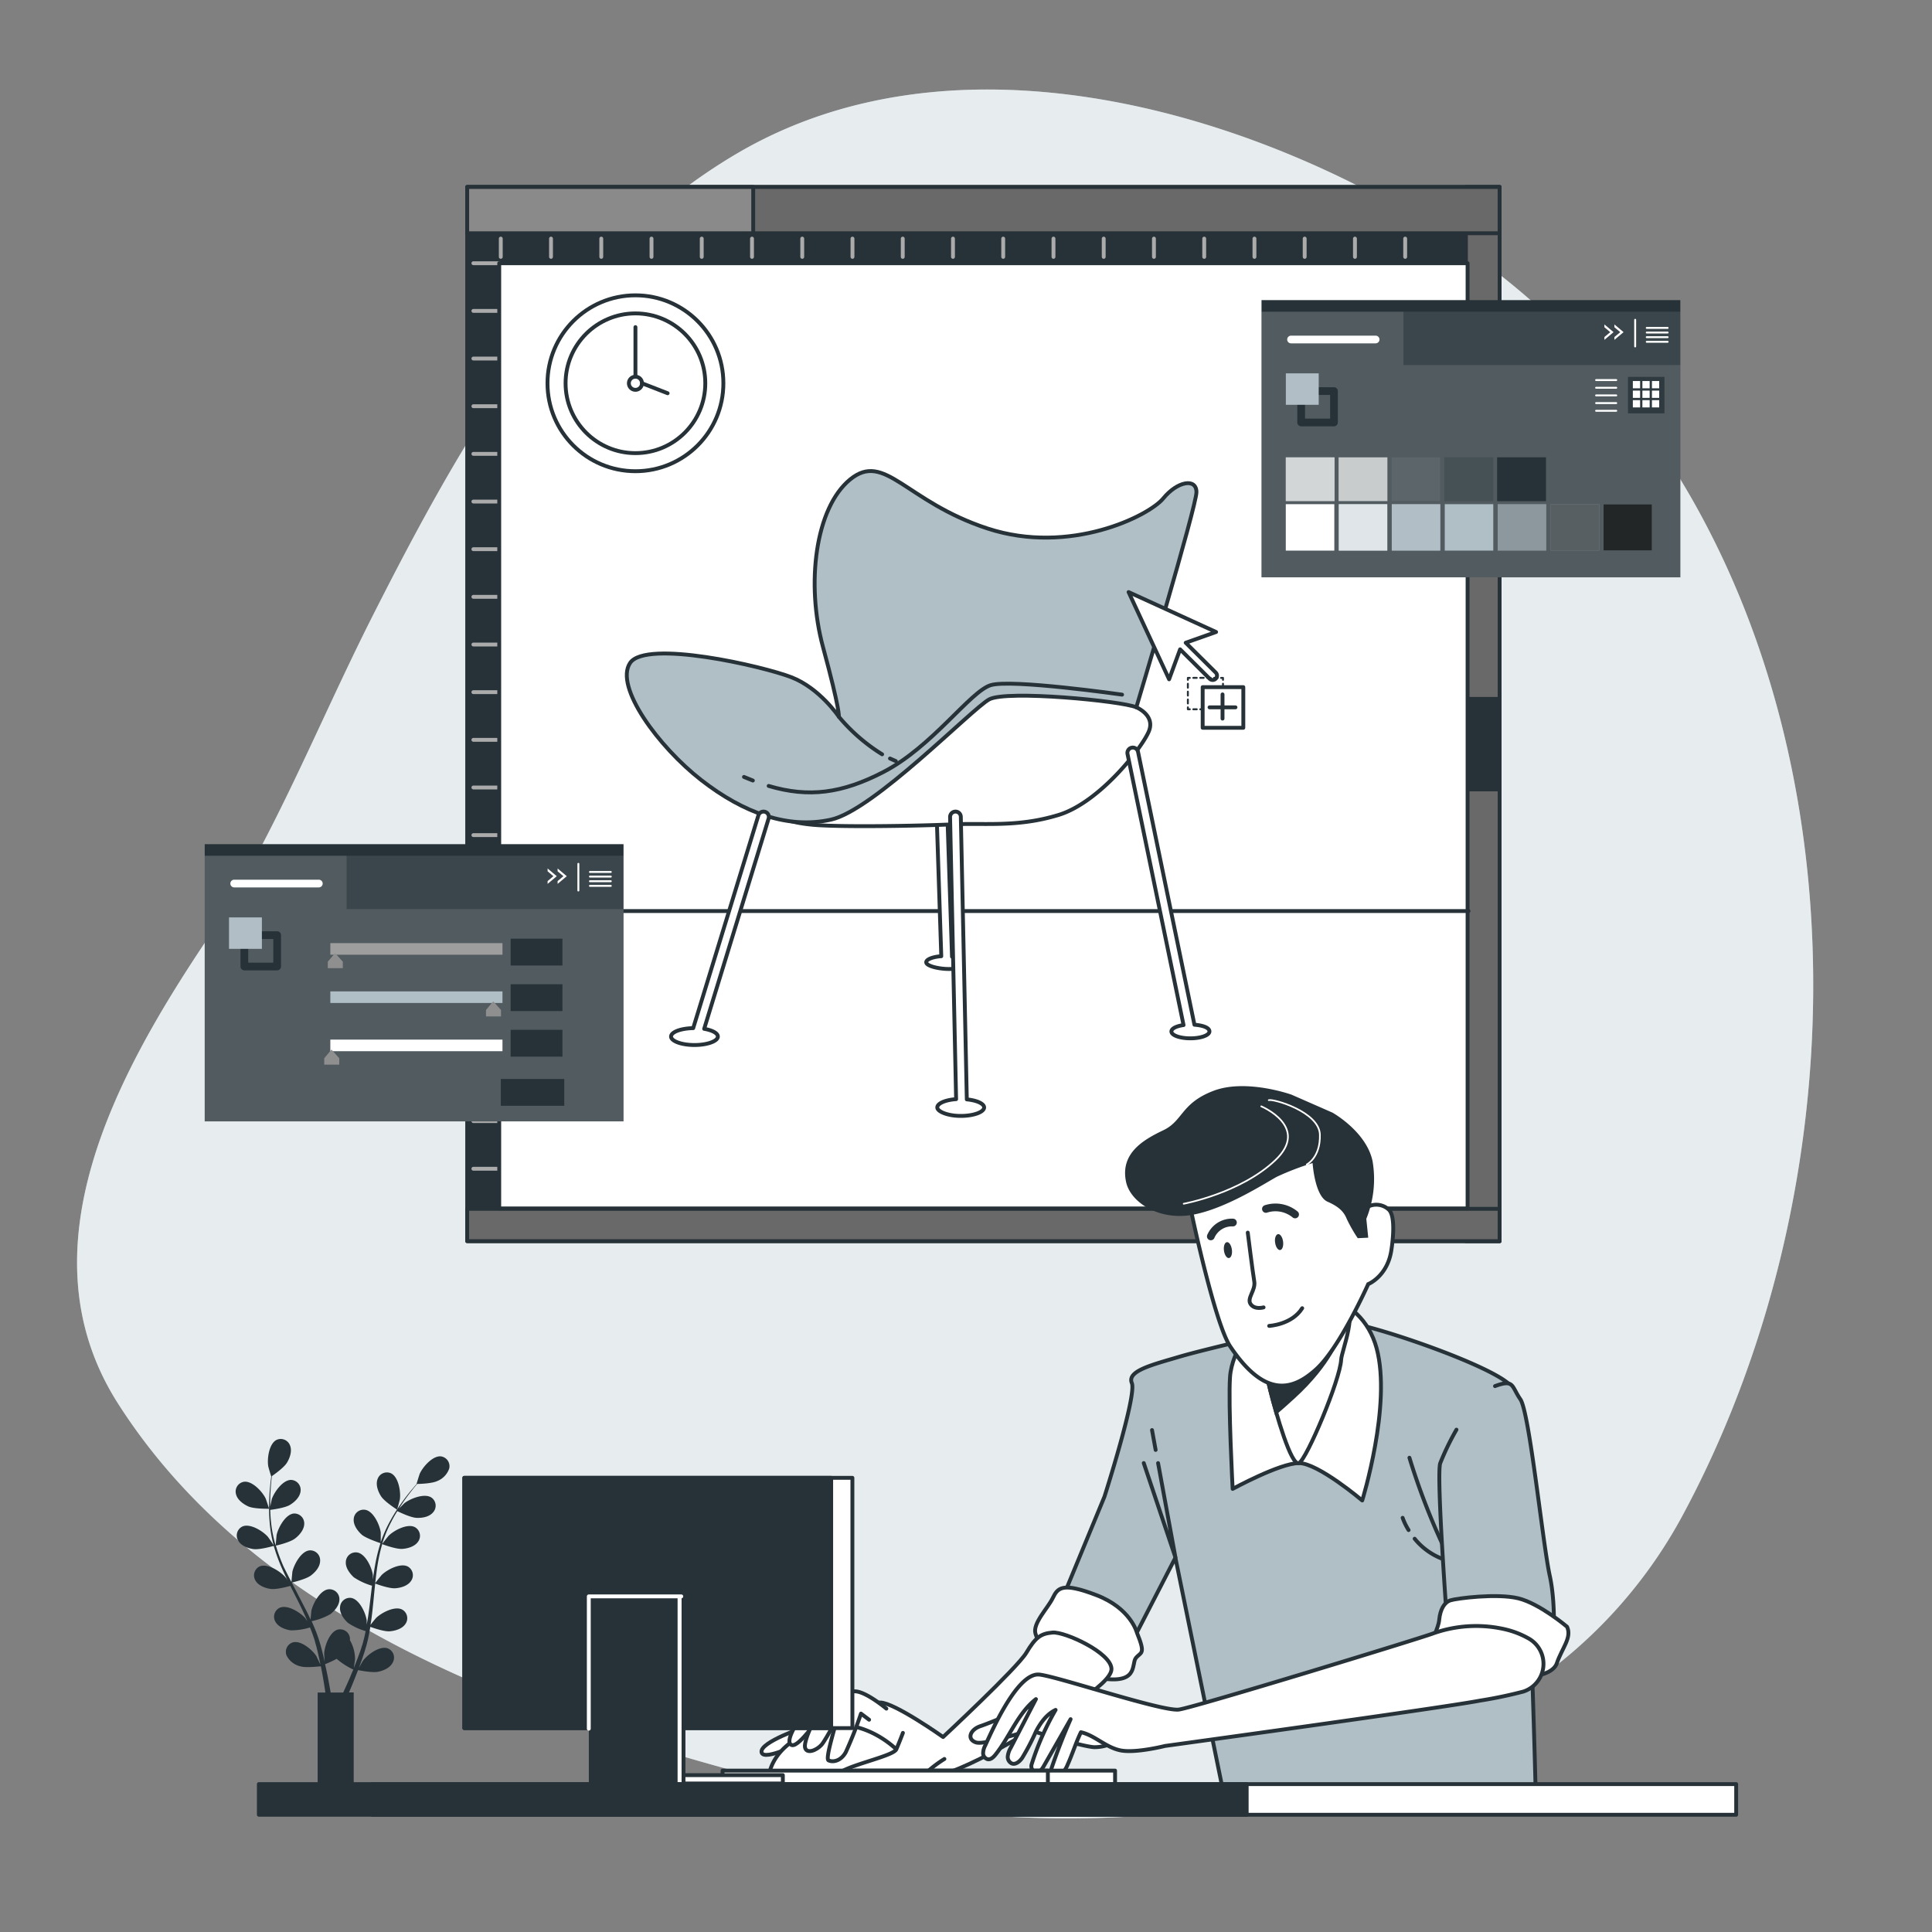 <svg xmlns="http://www.w3.org/2000/svg" xmlns:xlink="http://www.w3.org/1999/xlink" viewBox="0 0 500 500"><rect x="0" y="0" width="500" height="500" fill="#808080" stroke="none"/><defs><clipPath id="freepik--clip-path--inject-130"><rect x="401.33" y="130.48" width="12.56" height="12.02" style="fill:#B0BEC5"></rect></clipPath></defs><g id="freepik--background-simple--inject-130"><path d="M397.7,434.79a124.26,124.26,0,0,0,38.24-43.52c57.16-107.09,44.25-265-65.83-332.73C319.23,27.24,246,7.43,191,39.57c-44.6,26.08-71.94,75.17-94.56,119.83C82.23,187.49,70.52,217.72,53,244,30.28,278.08,5.27,323.6,30.52,363.2c34.41,53.94,99.4,78.57,158.33,94.79,63.94,17.59,135.84,20.08,194.9-14.23Q390.92,439.59,397.7,434.79Z" style="fill:#B0BEC5"></path><path d="M397.7,434.79a124.26,124.26,0,0,0,38.24-43.52c57.16-107.09,44.25-265-65.83-332.73C319.23,27.24,246,7.43,191,39.57c-44.6,26.08-71.94,75.17-94.56,119.83C82.23,187.49,70.52,217.72,53,244,30.28,278.08,5.27,323.6,30.52,363.2c34.41,53.94,99.4,78.57,158.33,94.79,63.94,17.59,135.84,20.08,194.9-14.23Q390.92,439.59,397.7,434.79Z" style="fill:#fff;opacity:0.7"></path></g><g id="freepik--Artboard--inject-130"><rect x="120.91" y="48.39" width="267.18" height="272.82" style="fill:#263238;stroke:#263238;stroke-linecap:round;stroke-linejoin:round"></rect><line x1="129.2" y1="68.12" x2="122.51" y2="68.12" style="fill:none;stroke:#ababab;stroke-linecap:round;stroke-linejoin:round"></line><line x1="129.2" y1="80.46" x2="122.51" y2="80.46" style="fill:none;stroke:#ababab;stroke-linecap:round;stroke-linejoin:round"></line><line x1="129.2" y1="92.79" x2="122.51" y2="92.79" style="fill:none;stroke:#ababab;stroke-linecap:round;stroke-linejoin:round"></line><line x1="129.2" y1="105.13" x2="122.51" y2="105.13" style="fill:none;stroke:#ababab;stroke-linecap:round;stroke-linejoin:round"></line><line x1="129.2" y1="117.46" x2="122.51" y2="117.46" style="fill:none;stroke:#ababab;stroke-linecap:round;stroke-linejoin:round"></line><line x1="129.2" y1="129.8" x2="122.51" y2="129.8" style="fill:none;stroke:#ababab;stroke-linecap:round;stroke-linejoin:round"></line><line x1="129.2" y1="142.13" x2="122.51" y2="142.13" style="fill:none;stroke:#ababab;stroke-linecap:round;stroke-linejoin:round"></line><line x1="129.2" y1="154.46" x2="122.51" y2="154.46" style="fill:none;stroke:#ababab;stroke-linecap:round;stroke-linejoin:round"></line><line x1="129.2" y1="166.8" x2="122.51" y2="166.8" style="fill:none;stroke:#ababab;stroke-linecap:round;stroke-linejoin:round"></line><line x1="129.2" y1="179.13" x2="122.51" y2="179.13" style="fill:none;stroke:#ababab;stroke-linecap:round;stroke-linejoin:round"></line><line x1="129.2" y1="191.47" x2="122.51" y2="191.47" style="fill:none;stroke:#ababab;stroke-linecap:round;stroke-linejoin:round"></line><line x1="129.2" y1="203.8" x2="122.51" y2="203.8" style="fill:none;stroke:#ababab;stroke-linecap:round;stroke-linejoin:round"></line><line x1="129.2" y1="216.13" x2="122.51" y2="216.13" style="fill:none;stroke:#ababab;stroke-linecap:round;stroke-linejoin:round"></line><line x1="129.2" y1="228.47" x2="122.51" y2="228.47" style="fill:none;stroke:#ababab;stroke-linecap:round;stroke-linejoin:round"></line><line x1="129.2" y1="240.8" x2="122.51" y2="240.8" style="fill:none;stroke:#ababab;stroke-linecap:round;stroke-linejoin:round"></line><line x1="129.2" y1="253.14" x2="122.51" y2="253.14" style="fill:none;stroke:#ababab;stroke-linecap:round;stroke-linejoin:round"></line><line x1="129.2" y1="265.47" x2="122.51" y2="265.47" style="fill:none;stroke:#ababab;stroke-linecap:round;stroke-linejoin:round"></line><line x1="129.2" y1="277.81" x2="122.51" y2="277.81" style="fill:none;stroke:#ababab;stroke-linecap:round;stroke-linejoin:round"></line><line x1="129.2" y1="290.14" x2="122.51" y2="290.14" style="fill:none;stroke:#ababab;stroke-linecap:round;stroke-linejoin:round"></line><line x1="129.2" y1="302.47" x2="122.51" y2="302.47" style="fill:none;stroke:#ababab;stroke-linecap:round;stroke-linejoin:round"></line><line x1="129.6" y1="66.48" x2="129.6" y2="61.75" style="fill:none;stroke:#ababab;stroke-linecap:round;stroke-linejoin:round"></line><line x1="142.6" y1="66.48" x2="142.6" y2="61.75" style="fill:none;stroke:#ababab;stroke-linecap:round;stroke-linejoin:round"></line><line x1="155.61" y1="66.48" x2="155.61" y2="61.75" style="fill:none;stroke:#ababab;stroke-linecap:round;stroke-linejoin:round"></line><line x1="168.61" y1="66.48" x2="168.61" y2="61.75" style="fill:none;stroke:#ababab;stroke-linecap:round;stroke-linejoin:round"></line><line x1="181.61" y1="66.48" x2="181.61" y2="61.75" style="fill:none;stroke:#ababab;stroke-linecap:round;stroke-linejoin:round"></line><line x1="194.62" y1="66.48" x2="194.62" y2="61.75" style="fill:none;stroke:#ababab;stroke-linecap:round;stroke-linejoin:round"></line><line x1="207.62" y1="66.48" x2="207.62" y2="61.75" style="fill:none;stroke:#ababab;stroke-linecap:round;stroke-linejoin:round"></line><line x1="220.62" y1="66.48" x2="220.62" y2="61.75" style="fill:none;stroke:#ababab;stroke-linecap:round;stroke-linejoin:round"></line><line x1="233.63" y1="66.48" x2="233.63" y2="61.75" style="fill:none;stroke:#ababab;stroke-linecap:round;stroke-linejoin:round"></line><line x1="246.63" y1="66.48" x2="246.63" y2="61.75" style="fill:none;stroke:#ababab;stroke-linecap:round;stroke-linejoin:round"></line><line x1="259.63" y1="66.48" x2="259.63" y2="61.75" style="fill:none;stroke:#ababab;stroke-linecap:round;stroke-linejoin:round"></line><line x1="272.64" y1="66.48" x2="272.64" y2="61.75" style="fill:none;stroke:#ababab;stroke-linecap:round;stroke-linejoin:round"></line><line x1="285.64" y1="66.48" x2="285.64" y2="61.75" style="fill:none;stroke:#ababab;stroke-linecap:round;stroke-linejoin:round"></line><line x1="298.64" y1="66.48" x2="298.64" y2="61.75" style="fill:none;stroke:#ababab;stroke-linecap:round;stroke-linejoin:round"></line><line x1="311.65" y1="66.48" x2="311.65" y2="61.75" style="fill:none;stroke:#ababab;stroke-linecap:round;stroke-linejoin:round"></line><line x1="324.65" y1="66.48" x2="324.65" y2="61.75" style="fill:none;stroke:#ababab;stroke-linecap:round;stroke-linejoin:round"></line><line x1="337.65" y1="66.48" x2="337.65" y2="61.75" style="fill:none;stroke:#ababab;stroke-linecap:round;stroke-linejoin:round"></line><line x1="350.66" y1="66.48" x2="350.66" y2="61.75" style="fill:none;stroke:#ababab;stroke-linecap:round;stroke-linejoin:round"></line><line x1="363.66" y1="66.48" x2="363.66" y2="61.75" style="fill:none;stroke:#ababab;stroke-linecap:round;stroke-linejoin:round"></line><rect x="379.38" y="48.39" width="8.72" height="272.82" style="fill:#696969;stroke:#263238;stroke-linecap:round;stroke-linejoin:round"></rect><rect x="379.38" y="180.87" width="8.72" height="23.43" style="fill:#263238;stroke:#263238;stroke-linecap:round;stroke-linejoin:round"></rect><rect x="120.91" y="312.85" width="267.18" height="8.36" style="fill:#696969;stroke:#263238;stroke-linecap:round;stroke-linejoin:round"></rect><rect x="129.2" y="68.12" width="250.61" height="244.62" style="fill:#fff;stroke:#263238;stroke-linecap:round;stroke-linejoin:round"></rect><line x1="128.97" y1="235.78" x2="380.05" y2="235.78" style="fill:#fff;stroke:#263238;stroke-linecap:round;stroke-linejoin:round"></line><rect x="120.91" y="48.39" width="267.18" height="11.98" style="fill:#696969;stroke:#263238;stroke-linecap:round;stroke-linejoin:round"></rect><rect x="120.91" y="48.39" width="74.02" height="11.98" style="fill:#8a8a8a;stroke:#263238;stroke-linecap:round;stroke-linejoin:round"></rect><path d="M249.15,249.14c-.14-.67-1.14-1.28-2.77-1.55l-1.13-34.4a1.39,1.39,0,0,0-2.77.09l1.12,34.19c-2.21.14-4.07.86-3.88,1.67C240.09,250.76,249.71,251.82,249.15,249.14Z" style="fill:#fff;stroke:#263238;stroke-linecap:round;stroke-linejoin:round"></path><path d="M294.08,183.05s4.91,2,3.27,6.14-12.69,18.42-23.34,21.7-19.24,2.05-27.43,2.45-31.11.82-37.25,0a32.26,32.26,0,0,1-9.42-2.45s8.19,3.68,22.93-11.88S240,169.54,262.55,170,294.08,183.05,294.08,183.05Z" style="fill:#fff;stroke:#263238;stroke-linecap:round;stroke-linejoin:round"></path><path d="M217.1,185.5s-4.91-7.37-12.28-10.23-37.67-9.83-41.76-3.69,7.37,21.7,18.42,30.3,22.52,12.69,33.58,10.24S251.5,183.46,256,181s34.39.41,38.08,2.05c0,0,15.56-52,15.56-55.69s-4.92-2.86-8.6,1.64-24.16,14.74-45.45,7.78S229,116.72,220,124.09s-11.46,27-7,43.4S217.1,185.5,217.1,185.5Z" style="fill:#B0BEC5;stroke:#263238;stroke-linecap:round;stroke-linejoin:round"></path><path d="M194.84,202c-.75-.29-1.52-.6-2.3-.93" style="fill:none;stroke:#263238;stroke-linecap:round;stroke-linejoin:round"></path><path d="M290.39,179.77s-28.66-4.09-34-2.45-15.15,16-27.84,22.51c-10.6,5.47-19.2,6.66-29.62,3.57" style="fill:none;stroke:#263238;stroke-linecap:round;stroke-linejoin:round"></path><path d="M230.33,196.3c.5.24,1,.46,1.51.67" style="fill:none;stroke:#263238;stroke-linecap:round;stroke-linejoin:round"></path><path d="M217.1,185.5a46.52,46.52,0,0,0,11.19,9.71" style="fill:none;stroke:#263238;stroke-linecap:round;stroke-linejoin:round"></path><path d="M198,210.1a1.39,1.39,0,0,0-1.73.92l-16.87,55.06c-3.19.06-5.73,1-5.73,2.18s2.71,2.19,6.05,2.19,6.06-1,6.06-2.19c0-.88-1.45-1.64-3.54-2l16.68-54.44A1.39,1.39,0,0,0,198,210.1Z" style="fill:#fff;stroke:#263238;stroke-linecap:round;stroke-linejoin:round"></path><path d="M250.21,284.52l-1.55-73.12a1.37,1.37,0,0,0-1.42-1.36,1.39,1.39,0,0,0-1.36,1.42l1.56,73c-2.78.2-4.87,1.09-4.87,2.15s2.71,2.19,6.06,2.19,6.06-1,6.06-2.19C254.69,285.62,252.79,284.77,250.21,284.52Z" style="fill:#fff;stroke:#263238;stroke-linecap:round;stroke-linejoin:round"></path><path d="M309.12,265.2l-14.61-70.68a1.39,1.39,0,0,0-2.72.56l14.51,70.21c-1.84.25-3.14.89-3.14,1.65,0,1,2.2,1.78,4.92,1.78s4.92-.8,4.92-1.78S311.34,265.37,309.12,265.2Z" style="fill:#fff;stroke:#263238;stroke-linecap:round;stroke-linejoin:round"></path><path d="M314.72,163.56l-22.64-10.33,10.48,22.57,2.85-7.75,7.64,7.6a1.12,1.12,0,0,0,1.58-1.59l-7.77-7.72Z" style="fill:#fff;stroke:#263238;stroke-linecap:round;stroke-linejoin:round"></path><polyline points="316.51 183.06 316.51 183.56 316.01 183.56" style="fill:none;stroke:#263238;stroke-linecap:round;stroke-linejoin:round;stroke-width:0.5px"></polyline><line x1="315.11" y1="183.56" x2="308.37" y2="183.56" style="fill:none;stroke:#263238;stroke-linecap:round;stroke-linejoin:round;stroke-width:0.5px;stroke-dasharray:0.898,0.898"></line><polyline points="307.92 183.56 307.42 183.56 307.42 183.06" style="fill:none;stroke:#263238;stroke-linecap:round;stroke-linejoin:round;stroke-width:0.5px"></polyline><line x1="307.42" y1="182.05" x2="307.42" y2="176.44" style="fill:none;stroke:#263238;stroke-linecap:round;stroke-linejoin:round;stroke-width:0.5px;stroke-dasharray:1.018,1.018"></line><polyline points="307.42 175.94 307.42 175.44 307.92 175.44" style="fill:none;stroke:#263238;stroke-linecap:round;stroke-linejoin:round;stroke-width:0.5px"></polyline><line x1="308.82" y1="175.43" x2="315.56" y2="175.43" style="fill:none;stroke:#263238;stroke-linecap:round;stroke-linejoin:round;stroke-width:0.5px;stroke-dasharray:0.898,0.898"></line><polyline points="316.01 175.44 316.51 175.44 316.51 175.94" style="fill:none;stroke:#263238;stroke-linecap:round;stroke-linejoin:round;stroke-width:0.5px"></polyline><line x1="316.51" y1="176.95" x2="316.51" y2="182.55" style="fill:none;stroke:#263238;stroke-linecap:round;stroke-linejoin:round;stroke-width:0.5px;stroke-dasharray:1.018,1.018"></line><rect x="311.25" y="177.83" width="10.52" height="10.52" style="fill:#fff;stroke:#263238;stroke-linecap:round;stroke-linejoin:round"></rect><line x1="316.39" y1="179.71" x2="316.39" y2="185.97" style="fill:none;stroke:#263238;stroke-linecap:round;stroke-linejoin:round"></line><line x1="313.03" y1="183.06" x2="319.74" y2="183.06" style="fill:none;stroke:#263238;stroke-linecap:round;stroke-linejoin:round"></line><circle cx="164.45" cy="99.19" r="22.76" style="fill:#fff;stroke:#263238;stroke-linecap:round;stroke-linejoin:round"></circle><circle cx="164.45" cy="99.19" r="18.08" style="fill:#fff;stroke:#263238;stroke-linecap:round;stroke-linejoin:round"></circle><circle cx="164.45" cy="99.19" r="1.7" style="fill:#fff;stroke:#263238;stroke-linecap:round;stroke-linejoin:round"></circle><line x1="166.15" y1="99.19" x2="172.78" y2="101.77" style="fill:none;stroke:#263238;stroke-linecap:round;stroke-linejoin:round"></line><line x1="164.45" y1="97.49" x2="164.45" y2="84.66" style="fill:none;stroke:#263238;stroke-linecap:round;stroke-linejoin:round"></line></g><g id="freepik--tools-2--inject-130"><rect x="326.48" y="77.67" width="108.39" height="71.74" style="fill:#263238"></rect><rect x="363.21" y="80.66" width="71.67" height="13.79" style="fill:#fff;opacity:0.1"></rect><polygon points="363.21 94.46 363.21 80.67 326.48 80.67 326.48 149.41 434.88 149.41 434.88 94.46 363.21 94.46" style="fill:#fff;opacity:0.2"></polygon><line x1="413.07" y1="98.36" x2="418.28" y2="98.36" style="fill:none;stroke:#fff;stroke-linecap:round;stroke-linejoin:round;stroke-width:0.5px"></line><line x1="413.07" y1="100.35" x2="418.28" y2="100.35" style="fill:none;stroke:#fff;stroke-linecap:round;stroke-linejoin:round;stroke-width:0.5px"></line><line x1="413.07" y1="102.33" x2="418.28" y2="102.33" style="fill:none;stroke:#fff;stroke-linecap:round;stroke-linejoin:round;stroke-width:0.5px"></line><line x1="413.07" y1="104.32" x2="418.28" y2="104.32" style="fill:none;stroke:#fff;stroke-linecap:round;stroke-linejoin:round;stroke-width:0.5px"></line><line x1="413.07" y1="106.31" x2="418.28" y2="106.31" style="fill:none;stroke:#fff;stroke-linecap:round;stroke-linejoin:round;stroke-width:0.5px"></line><rect x="421.32" y="97.54" width="9.44" height="9.44" style="fill:#263238;opacity:0.8"></rect><rect x="422.58" y="98.61" width="1.88" height="1.88" style="fill:#fff"></rect><rect x="425.05" y="98.61" width="1.88" height="1.88" style="fill:#fff"></rect><rect x="427.52" y="98.61" width="1.88" height="1.88" style="fill:#fff"></rect><rect x="422.58" y="101.09" width="1.88" height="1.88" style="fill:#fff"></rect><rect x="425.05" y="101.09" width="1.88" height="1.88" style="fill:#fff"></rect><rect x="427.52" y="101.09" width="1.88" height="1.88" style="fill:#fff"></rect><rect x="422.58" y="103.56" width="1.88" height="1.88" style="fill:#fff"></rect><rect x="425.05" y="103.56" width="1.88" height="1.88" style="fill:#fff"></rect><rect x="427.52" y="103.56" width="1.88" height="1.88" style="fill:#fff"></rect><rect x="387.45" y="118.35" width="12.65" height="11.35" style="fill:#263238"></rect><rect x="346.42" y="118.35" width="12.65" height="11.35" style="fill:#263238"></rect><rect x="346.42" y="118.35" width="12.65" height="11.35" style="fill:#fff;opacity:0.75"></rect><rect x="332.75" y="118.35" width="12.64" height="11.35" style="fill:#fff;opacity:0.75"></rect><rect x="373.78" y="118.35" width="12.65" height="11.35" style="fill:#263238"></rect><rect x="373.78" y="118.35" width="12.65" height="11.35" style="fill:#fff;opacity:0.15"></rect><rect x="360.1" y="118.35" width="12.64" height="11.35" style="fill:#263238"></rect><rect x="360.1" y="118.35" width="12.64" height="11.35" style="fill:#fff;opacity:0.25"></rect><rect x="401.33" y="130.48" width="12.56" height="12.02" style="fill:#B0BEC5"></rect><g style="clip-path:url(#freepik--clip-path--inject-130)"><rect x="401.33" y="130.48" width="12.56" height="12.02" style="opacity:0.5"></rect></g><rect x="387.61" y="130.48" width="12.56" height="12.02" style="fill:#B0BEC5"></rect><rect x="387.61" y="130.48" width="12.56" height="12.02" style="opacity:0.2"></rect><rect x="373.9" y="130.48" width="12.56" height="12.02" style="fill:#B0BEC5"></rect><rect x="360.19" y="130.48" width="12.56" height="12.02" style="fill:#B0BEC5"></rect><rect x="360.19" y="130.48" width="12.56" height="12.02" style="fill:#B0BEC5;opacity:0.3"></rect><rect x="346.47" y="130.48" width="12.56" height="12.02" style="fill:#B0BEC5"></rect><rect x="346.47" y="130.48" width="12.56" height="12.02" style="fill:#fff;opacity:0.6"></rect><rect x="332.76" y="130.48" width="12.56" height="12.02" style="fill:#fff"></rect><rect x="414.98" y="130.48" width="12.56" height="12.02" style="fill:#B0BEC5"></rect><rect x="414.98" y="130.48" width="12.56" height="12.02" style="opacity:0.8"></rect><rect x="336.74" y="101.21" width="8.49" height="8.12" style="fill:none;stroke:#263238;stroke-linecap:round;stroke-linejoin:round;stroke-width:2px"></rect><rect x="332.78" y="96.63" width="8.49" height="8.12" style="fill:#B0BEC5"></rect><rect x="332.78" y="96.63" width="8.49" height="8.12" style="fill:#B0BEC5;opacity:0.3"></rect><line x1="334.12" y1="87.86" x2="356.01" y2="87.86" style="fill:none;stroke:#fff;stroke-linecap:round;stroke-linejoin:round;stroke-width:2px"></line><polygon points="415.22 83.96 415.22 84.69 416.73 85.96 415.22 87.22 415.22 87.95 417.59 85.96 415.22 83.96" style="fill:#fff"></polygon><polygon points="417.81 83.96 417.81 84.69 419.32 85.96 417.81 87.22 417.81 87.95 420.18 85.96 417.81 83.96" style="fill:#fff"></polygon><line x1="423.18" y1="82.76" x2="423.18" y2="89.66" style="fill:none;stroke:#fff;stroke-linecap:round;stroke-linejoin:round;stroke-width:0.5px"></line><line x1="426.18" y1="84.86" x2="431.58" y2="84.86" style="fill:none;stroke:#fff;stroke-linecap:round;stroke-linejoin:round;stroke-width:0.5px"></line><line x1="426.18" y1="86.06" x2="431.58" y2="86.06" style="fill:none;stroke:#fff;stroke-linecap:round;stroke-linejoin:round;stroke-width:0.5px"></line><line x1="426.18" y1="87.26" x2="431.58" y2="87.26" style="fill:none;stroke:#fff;stroke-linecap:round;stroke-linejoin:round;stroke-width:0.5px"></line><line x1="426.18" y1="88.46" x2="431.58" y2="88.46" style="fill:none;stroke:#fff;stroke-linecap:round;stroke-linejoin:round;stroke-width:0.5px"></line></g><g id="freepik--tools-1--inject-130"><rect x="52.98" y="218.47" width="108.39" height="71.74" style="fill:#263238"></rect><rect x="89.7" y="221.46" width="71.67" height="13.79" style="fill:#fff;opacity:0.1"></rect><polygon points="89.7 235.26 89.7 221.47 52.98 221.47 52.98 290.2 161.37 290.2 161.37 235.26 89.7 235.26" style="fill:#fff;opacity:0.2"></polygon><rect x="63.24" y="242.01" width="8.49" height="8.12" style="fill:none;stroke:#263238;stroke-linecap:round;stroke-linejoin:round;stroke-width:2px"></rect><rect x="59.28" y="237.43" width="8.49" height="8.12" style="fill:#B0BEC5"></rect><rect x="59.28" y="237.43" width="8.49" height="8.12" style="fill:#B0BEC5;opacity:0.3"></rect><line x1="60.61" y1="228.66" x2="82.51" y2="228.66" style="fill:none;stroke:#fff;stroke-linecap:round;stroke-linejoin:round;stroke-width:2px"></line><polygon points="141.72 224.76 141.72 225.49 143.22 226.76 141.72 228.02 141.72 228.75 144.09 226.76 141.72 224.76" style="fill:#fff"></polygon><polygon points="144.31 224.76 144.31 225.49 145.81 226.76 144.31 228.02 144.31 228.75 146.68 226.76 144.31 224.76" style="fill:#fff"></polygon><line x1="149.68" y1="223.56" x2="149.68" y2="230.46" style="fill:none;stroke:#fff;stroke-linecap:round;stroke-linejoin:round;stroke-width:0.5px"></line><line x1="152.68" y1="225.66" x2="158.07" y2="225.66" style="fill:none;stroke:#fff;stroke-linecap:round;stroke-linejoin:round;stroke-width:0.5px"></line><line x1="152.68" y1="226.86" x2="158.07" y2="226.86" style="fill:none;stroke:#fff;stroke-linecap:round;stroke-linejoin:round;stroke-width:0.5px"></line><line x1="152.68" y1="228.06" x2="158.07" y2="228.06" style="fill:none;stroke:#fff;stroke-linecap:round;stroke-linejoin:round;stroke-width:0.5px"></line><line x1="152.68" y1="229.26" x2="158.07" y2="229.26" style="fill:none;stroke:#fff;stroke-linecap:round;stroke-linejoin:round;stroke-width:0.5px"></line><line x1="85.49" y1="245.58" x2="130.04" y2="245.58" style="fill:none;stroke:#9e9e9e;stroke-miterlimit:10;stroke-width:3px"></line><polygon points="86.72 246.66 84.83 248.89 84.83 250.56 88.72 250.56 88.72 248.89 86.72 246.66" style="fill:#8f8f8f"></polygon><line x1="85.49" y1="258.07" x2="130.04" y2="258.07" style="fill:none;stroke:#B0BEC5;stroke-miterlimit:10;stroke-width:3px"></line><polygon points="127.65 259.14 125.77 261.38 125.77 263.05 129.66 263.05 129.66 261.38 127.65 259.14" style="fill:#8f8f8f"></polygon><line x1="85.49" y1="270.55" x2="130.04" y2="270.55" style="fill:none;stroke:#fff;stroke-miterlimit:10;stroke-width:3px"></line><polygon points="85.79 271.63 83.91 273.87 83.91 275.54 87.8 275.54 87.8 273.87 85.79 271.63" style="fill:#8f8f8f"></polygon><rect x="129.61" y="279.24" width="16.42" height="6.94" style="fill:#263238"></rect><rect x="132.15" y="266.52" width="13.41" height="6.94" style="fill:#263238"></rect><rect x="132.15" y="254.72" width="13.41" height="6.94" style="fill:#263238"></rect><rect x="132.15" y="242.93" width="13.41" height="6.94" style="fill:#263238"></rect></g><g id="freepik--Character--inject-130"><path d="M335.45,343.76s-23.1,5.25-30.19,7.35-13.65,3.68-12.34,6.83-7.09,29.4-7.09,29.4L274,416l16.8,13.13,13.39-26,12.07,59.07h81.13s-2.36-98.45-6.3-103.43-35.18-15.76-42.8-16.54A27.14,27.14,0,0,0,335.45,343.76Z" style="fill:#B0BEC5;stroke:#263238;stroke-linecap:round;stroke-linejoin:round"></path><path d="M373.64,400.36a176.6,176.6,0,0,1-8.88-23.1" style="fill:none;stroke:#263238;stroke-linecap:round;stroke-linejoin:round"></path><path d="M366.11,398.22a17.17,17.17,0,0,0,10.64,6.14" style="fill:none;stroke:#263238;stroke-linecap:round;stroke-linejoin:round"></path><path d="M363,392.81a16.39,16.39,0,0,0,1.54,3.17" style="fill:none;stroke:#263238;stroke-linecap:round;stroke-linejoin:round"></path><polyline points="299.71 378.65 304.21 403.09 296 378.64" style="fill:none;stroke:#263238;stroke-linecap:round;stroke-linejoin:round"></polyline><line x1="298.14" y1="370.1" x2="299.08" y2="375.24" style="fill:none;stroke:#263238;stroke-linecap:round;stroke-linejoin:round"></line><path d="M324.77,342.2s-5.95,7.19-6.44,14.13.68,29,.68,29,12.21-6.68,17.17-6.68,16.36,9.67,16.36,9.67,7.69-24.79,3.72-39.42S335.19,330.54,324.77,342.2Z" style="fill:#fff;stroke:#263238;stroke-linecap:round;stroke-linejoin:round"></path><path d="M325.27,344.68s2,9.17,3.47,15.12,5.45,19.83,7.44,18.84,10.66-21.57,10.91-26.77c.1-2.25,4.57-12.7.62-15.37C342.5,333,328.23,338,325.27,344.68Z" style="fill:#fff;stroke:#263238;stroke-linecap:round;stroke-linejoin:round"></path><path d="M328.74,359.8c.38,1.51.91,3.53,1.54,5.68,1.26-1.09,2.74-2.4,4.49-4,9.64-8.81,11.74-15.93,11.74-15.93l-20.59,2.1C326.63,350.84,327.79,356,328.74,359.8Z" style="fill:#263238;stroke:#263238;stroke-linecap:round;stroke-miterlimit:10"></path><path d="M294.23,422.52s-1.57-6.3-10.5-9.71-10-1.84-11.29.79-5.25,6.56-4.46,9.18,3.94,8.93,15.49,11.29,9.19-3.41,10.5-5S296.59,428.3,294.23,422.52Z" style="fill:#fff;stroke:#263238;stroke-linecap:round;stroke-linejoin:round"></path><path d="M208.38,446.91s-11.81,3.94-11.29,6.57,11.55-3.15,11.55-3.15,1.84,3.41,5.26,2.1.52-6.57-1.32-6.3S208.38,446.91,208.38,446.91Z" style="fill:#fff;stroke:#263238;stroke-linecap:round;stroke-linejoin:round"></path><path d="M271.65,444.81s16-8.66,16-12.86-12.08-9.71-15.23-9.45-4.46,1.31-6.82,5.25-21.53,21.79-21.53,21.79-12.6-8.93-16.28-8.93-12.08,9.72-12.6,13.66S232.54,460,239.62,460C248.35,460,271.65,444.81,271.65,444.81Z" style="fill:#fff;stroke:#263238;stroke-linecap:round;stroke-linejoin:round"></path><path d="M233.1,453.82s-9.89-11.15-22.62-6.05-11.59,13.7-11.59,13.7h37A10.19,10.19,0,0,0,233.1,453.82Z" style="fill:#fff;stroke:#263238;stroke-linecap:round;stroke-linejoin:round"></path><path d="M214,440.54s-4.55.72-5.35,1.85-5.69,7.7-4,9.1,6.71-6.48,7.79-7.08S215.32,442.29,214,440.54Z" style="fill:#fff;stroke:#263238;stroke-linecap:round;stroke-linejoin:round"></path><path d="M218.28,441.56s-1.91-2.84-4.27-1-6,9.65-5.69,11.58,3,.87,4.28-.57S218.28,441.56,218.28,441.56Z" style="fill:#fff;stroke:#263238;stroke-linecap:round;stroke-linejoin:round"></path><path d="M229.39,442.19s-5-4.2-7.88-4.46-3.94,1.83-4.2,4.2-3.94,13.12-2.89,13.65,3.15.26,4.46-2.1a102.6,102.6,0,0,0,3.94-10l2.1,1.58" style="fill:#fff;stroke:#263238;stroke-linecap:round;stroke-linejoin:round"></path><path d="M233.67,448.47s-.85,2.26-1.7,4.24-15,4.52-15.55,7.07,8.2.84,11.31.84,8.76.85,12.16-2a31.44,31.44,0,0,1,4.52-3.4" style="fill:#fff;stroke:#263238;stroke-linecap:round;stroke-linejoin:round"></path><path d="M376.93,370a67.57,67.57,0,0,0-4.2,8.67c-1.05,3.15,1.84,42,1.84,42a21.44,21.44,0,0,1,10.76-.52c5.51,1.31,16.54,7.35,16.54,7.35s1.05-11.29-.79-19.69-5.25-42.27-7.61-45.68-1.57-5.25-6.56-3.41" style="fill:#B0BEC5;stroke:#263238;stroke-linecap:round;stroke-linejoin:round"></path><path d="M405.55,421s-7.09-6-12.6-7.35-16,0-17.59.52-2.63,2.36-2.89,5-2.1,4.46-.79,6,8.66,6.56,14.7,8.14,15.23,1,16.54-2.89S406.86,423.83,405.55,421Z" style="fill:#fff;stroke:#263238;stroke-linecap:round;stroke-linejoin:round"></path><path d="M264.94,442.18s-8.45,3.62-11.17,4.53-3.63,3.4-1.2,4.22,13.45-3.31,14.49-3,12.38,3.93,16,4.23A10.51,10.51,0,0,0,289.7,450S272.49,439.16,264.94,442.18Z" style="fill:#fff;stroke:#263238;stroke-linecap:round;stroke-linejoin:round"></path><path d="M394.26,437.77a7.54,7.54,0,0,0,1.43-13.69,23,23,0,0,0-5.9-2.35,33.21,33.21,0,0,0-18.9,1c-2.62,1.05-61.56,19.1-65.79,19.7s-32-8.76-36.23-9.06c-5.6-.4-12.07,14.39-13.88,18.33a4.53,4.53,0,0,0-.56,2,1.63,1.63,0,0,0,1.18,1.59c.8.14,1.49-.53,2-1.16,3.73-4.65,5.78-10.73,10.49-14.4l-6.53,12.61a5.43,5.43,0,0,0-.76,2.17,1.87,1.87,0,0,0,1.05,1.88c1,.37,2.05-.54,2.68-1.44a60.56,60.56,0,0,0,3.56-6.83c1.19-2.28,2.78-4.49,5.09-5.6A70.28,70.28,0,0,0,267,456.56a1.64,1.64,0,0,0,.79,2c1,.45,1.79-.54,2.28-1.39l7-12.25q-2.78,6.34-5,12.89a1.56,1.56,0,0,0-.12.92,1.09,1.09,0,0,0,.64.67,2.27,2.27,0,0,0,2.34-.54,6.49,6.49,0,0,0,1.35-2.13c1.26-2.77,2.15-5.72,3.46-8.43,3.62.77,6.64,4.15,10.6,4.76s11.17-1.21,11.17-1.21,72-9.89,81.49-11.73A114,114,0,0,0,394.26,437.77Z" style="fill:#fff;stroke:#263238;stroke-linecap:round;stroke-linejoin:round"></path><path d="M353.75,312.44a4.78,4.78,0,0,1,5.7.64c1.58,1.53,1.18,6.91.64,10.41-1,6.85-6,8.84-6,8.84s-7.3,16.39-13.44,22-13.32,7.5-22.28-5.89c-3.94-5.9-9.89-34-9.89-34s-2.22-6.54,1.13-12S323.8,292,330.93,291.63s13.24,4,16.8,7.82,5.38,9.89,5.38,9.89l.45,3.21Z" style="fill:#fff;stroke:#263238;stroke-miterlimit:10"></path><path d="M330,321.59c.15,1.13.74,2,1.31,1.92s.9-1.06.75-2.2-.74-2-1.3-1.92S329.81,320.45,330,321.59Z" style="fill:#263238"></path><path d="M316.76,323.66c.15,1.14.73,2,1.3,1.92s.91-1.05.75-2.19-.73-2-1.3-1.92S316.61,322.53,316.76,323.66Z" style="fill:#263238"></path><path d="M335.17,314.3a8,8,0,0,0-7.55-1.43" style="fill:none;stroke:#263238;stroke-linecap:round;stroke-miterlimit:10;stroke-width:2px"></path><path d="M319.08,316.39a5.94,5.94,0,0,0-5.72,3.59" style="fill:none;stroke:#263238;stroke-linecap:round;stroke-miterlimit:10;stroke-width:2px"></path><path d="M322.92,319s1.28,10.26,1.68,12.61-2,4.36-.94,5.89,3.35.85,3.35.85" style="fill:none;stroke:#263238;stroke-linecap:round;stroke-miterlimit:10"></path><path d="M328.46,343.14s5.87-.29,8.55-4.58" style="fill:none;stroke:#263238;stroke-linecap:round;stroke-miterlimit:10"></path><path d="M334.25,283.3s-11.76-4.21-20.19-1-7.88,7.76-12.94,10.18-11.3,5.9-9.69,13.42c1.12,5.21,8.41,10,17.05,8.51s18.95-8.24,22-9.88A72,72,0,0,1,339.7,301s.54,8.55,3.87,10,4.36,2.93,5,4.53a38.75,38.75,0,0,0,2.81,4.91l2.72-.13-.5-4.88a27.45,27.45,0,0,0,1.62-14.91c-1.59-7.68-10.39-12.58-10.39-12.58Z" style="fill:#263238"></path><path d="M306.34,311.53s14.71-2.7,23.74-11.3-3.67-13.91-3.67-13.91" style="fill:none;stroke:#fff;stroke-linecap:round;stroke-miterlimit:10;stroke-width:0.432px"></path><path d="M328.35,284.72c1.11-.42,13.09,3,13.24,8.94s-3.41,7.71-3.41,7.71" style="fill:none;stroke:#fff;stroke-linecap:round;stroke-miterlimit:10;stroke-width:0.432px"></path></g><g id="freepik--Plant--inject-130"><path d="M64.29,389.87c1.55.68,5.36.59,5.36.59s-.82-2.49-.89-2.64c-.83-1.75-3.48-4.63-5.62-4.34a2.56,2.56,0,0,0-2.06,3.21C61.43,388.18,63,389.29,64.29,389.87Z" style="fill:#263238"></path><path d="M114.13,376.91c-2.15-.23-4.71,2.73-5.5,4.49-.07.16-.86,2.67-.82,2.67h0c-.41.46-.84,1-1.3,1.52-.85,1-1.79,2.21-2.73,3.57a44.93,44.93,0,0,0-2.83,4.5,34,34,0,0,0-2.41,5.43.64.64,0,0,1,0,.07c0-.63,0-2.41,0-2.54-.25-1.92-1.85-5.49-4-5.88a2.57,2.57,0,0,0-3,2.41c-.12,1.53,1,3.05,2.06,4s4.6,2.13,4.87,2.22a44,44,0,0,0-1.43,5.89c-.21,1.16-.38,2.33-.54,3.51,0-.55,0-1,0-1.11-.25-1.92-1.85-5.48-4-5.87a2.56,2.56,0,0,0-3,2.41c-.12,1.52,1,3,2.06,4a17,17,0,0,0,4.72,2.18c-.06.45-.12.9-.17,1.36-.26,2.17-.51,4.34-.82,6.47-.11.75-.25,1.48-.38,2.21,0-.48,0-.9,0-1-.24-1.92-1.85-5.48-4-5.88A2.56,2.56,0,0,0,88,416c-.13,1.52,1,3.05,2.06,4a16,16,0,0,0,4.57,2.13c-.15.75-.31,1.5-.5,2.22-.14.48-.24,1-.4,1.44s-.31,1-.46,1.43c-.33.89-.66,1.82-1,2.68-.23.61-.46,1.18-.7,1.75.12-.74.32-2.2.32-2.32a9.94,9.94,0,0,0-1.33-4.85,3.64,3.64,0,0,0,0-.57,2.55,2.55,0,0,0-3.13-2.17c-2.1.55-3.43,4.23-3.53,6.16,0,.12.07,1.36.13,2.15-.1-.46-.2-.9-.32-1.37-.22-.93-.46-1.84-.72-2.83-.15-.48-.29-.95-.44-1.44s-.34-1-.5-1.46c-.42-1.14-.89-2.26-1.4-3.39a16.68,16.68,0,0,0,4.84-1.81c1.14-.88,2.36-2.32,2.35-3.85A2.57,2.57,0,0,0,85,411.31c-2.16.24-4,3.67-4.42,5.57,0,.12-.15,1.51-.21,2.27-.3-.67-.61-1.35-.94-2-1-1.94-2-3.87-3-5.81-.32-.59-.62-1.18-.93-1.77.29-.07,3.72-.87,5-1.86s2.36-2.32,2.35-3.85a2.56,2.56,0,0,0-2.77-2.62c-2.16.23-4,3.66-4.42,5.56,0,.14-.21,2.15-.23,2.66-.68-1.31-1.34-2.62-2-3.93A45.52,45.52,0,0,1,71.39,400c.13,0,3.72-.84,5-1.86,1.15-.88,2.36-2.32,2.35-3.85A2.57,2.57,0,0,0,76,391.7c-2.15.24-4,3.67-4.42,5.57,0,.15-.22,2.3-.23,2.7,0-.11-.08-.22-.11-.33a33.41,33.41,0,0,1-1.1-5.77c-.12-1.08-.17-2.11-.2-3.12.68-.08,3.8-.5,5.09-1.28s2.6-2.05,2.76-3.57A2.58,2.58,0,0,0,75.33,383c-2.17,0-4.4,3.21-5,5,0,.1-.25,1.15-.4,1.92,0-.45,0-.92,0-1.36,0-1.64.11-3.14.21-4.47.07-.75.14-1.43.22-2.07.62-.43,3.13-2.2,3.9-3.47s1.37-3,.81-4.44a2.57,2.57,0,0,0-3.53-1.45c-1.93,1-2.44,4.88-2.12,6.78,0,.17.76,2.7.79,2.68l0,0c-.09.61-.17,1.27-.25,2-.13,1.33-.27,2.83-.3,4.48a43.82,43.82,0,0,0,.12,5.31,33.19,33.19,0,0,0,1,5.87.19.19,0,0,0,0,.07c-.34-.54-1.35-2-1.44-2.11-1.26-1.46-4.57-3.55-6.57-2.7a2.57,2.57,0,0,0-1.13,3.65c.73,1.34,2.5,2,3.93,2.21,1.61.23,5-.75,5.28-.83a46,46,0,0,0,2.06,5.7c.47,1.08,1,2.15,1.49,3.23-.31-.46-.59-.86-.64-.91-1.26-1.47-4.57-3.55-6.57-2.7A2.57,2.57,0,0,0,66.09,409c.73,1.34,2.5,2,3.93,2.21s4.36-.57,5.13-.78c.2.41.4.82.61,1.22,1,2,2,3.91,2.88,5.85.33.69.62,1.37.91,2.06-.27-.4-.51-.74-.55-.79-1.27-1.46-4.57-3.55-6.57-2.7a2.57,2.57,0,0,0-1.14,3.65c.74,1.34,2.5,2,3.94,2.21a16.52,16.52,0,0,0,5-.75c.28.71.56,1.42.8,2.12.15.49.34.94.46,1.43s.27,1,.4,1.44c.23.93.46,1.89.65,2.79.14.64.27,1.24.39,1.85-.31-.69-1-2-1-2.12-1-1.64-4-4.2-6.08-3.66a2.56,2.56,0,0,0-1.68,3.43,5.38,5.38,0,0,0,3.55,2.78c1.53.46,4.9,0,5.32,0,.2,1,.39,2,.55,2.92.24,1.4.45,2.69.62,3.87h-2V461.5h9.33V438H90.31c.37-.85.75-1.74,1.14-2.71s.8-2,1.21-3.07c.41.09,3.74.76,5.3.41s3.12-1.11,3.75-2.51a2.56,2.56,0,0,0-1.42-3.54c-2.05-.69-5.19,1.64-6.34,3.2-.07.09-.69,1.17-1.07,1.86l.49-1.32c.32-.89.62-1.79.95-2.76.14-.48.29-1,.43-1.44s.26-1,.39-1.5c.28-1.17.5-2.38.7-3.59.79.28,3.58,1.26,5,1.15s3.25-.63,4.09-1.91a2.56,2.56,0,0,0-.86-3.72c-1.93-1-5.38.84-6.76,2.2-.08.09-1,1.18-1.42,1.79.11-.73.23-1.46.32-2.21.27-2.15.47-4.33.68-6.51l.21-2c.28.11,3.58,1.34,5.2,1.22,1.44-.1,3.25-.63,4.09-1.91a2.57,2.57,0,0,0-.86-3.72c-1.93-1-5.38.84-6.76,2.2-.1.11-1.36,1.68-1.66,2.09.16-1.46.33-2.92.55-4.35a46.47,46.47,0,0,1,1.25-5.73c.13.05,3.57,1.35,5.23,1.23,1.44-.1,3.25-.63,4.09-1.91a2.57,2.57,0,0,0-.87-3.72c-1.92-1-5.38.84-6.75,2.2-.11.11-1.46,1.8-1.68,2.13,0-.11.05-.23.09-.34a32.63,32.63,0,0,1,2.26-5.41c.5-1,1-1.86,1.55-2.72.62.3,3.45,1.68,5,1.74s3.31-.27,4.28-1.46a2.57,2.57,0,0,0-.45-3.79c-1.81-1.2-5.44.25-7,1.45l-1.39,1.39c.25-.39.49-.79.74-1.15.9-1.37,1.82-2.56,2.64-3.61.47-.6.9-1.12,1.32-1.61.76,0,3.83-.11,5.17-.74a5.35,5.35,0,0,0,3.12-3.26A2.57,2.57,0,0,0,114.13,376.91ZM90.27,434.82c-.51,1.16-1,2.23-1.45,3.21H85.57c-.21-1.24-.45-2.61-.75-4.11-.2-1-.44-2.11-.69-3.23a27.68,27.68,0,0,0,3-1.39,18.88,18.88,0,0,0,4.32,2.79C91,433,90.65,434,90.27,434.82Z" style="fill:#263238"></path><path d="M102.78,390.7s.69-2.53.71-2.69c.27-1.92-.34-5.78-2.3-6.72a2.56,2.56,0,0,0-3.49,1.54c-.52,1.44.14,3.2.93,4.42C99.55,388.67,102.77,390.7,102.78,390.7Z" style="fill:#263238"></path></g><g id="freepik--Device--inject-130"><rect x="221.3" y="458.23" width="67.28" height="3.52" transform="translate(509.88 919.98) rotate(180)" style="fill:#fff;stroke:#263238;stroke-linecap:round;stroke-linejoin:round"></rect><rect x="186.99" y="458.23" width="84.19" height="3.52" transform="translate(458.18 919.98) rotate(180)" style="fill:#fff;stroke:#263238;stroke-linecap:round;stroke-linejoin:round"></rect><rect x="155.99" y="459.4" width="46.6" height="2.17" transform="translate(358.59 920.97) rotate(180)" style="fill:#fff;stroke:#263238;stroke-linecap:round;stroke-linejoin:round"></rect><rect x="120.16" y="382.45" width="100.44" height="64.77" transform="translate(340.76 829.68) rotate(180)" style="fill:#fff;stroke:#263238;stroke-linecap:round;stroke-linejoin:round"></rect><rect x="120.16" y="382.45" width="94.95" height="64.77" transform="translate(335.27 829.68) rotate(180)" style="fill:#263238;stroke:#263238;stroke-linecap:round;stroke-linejoin:round"></rect><rect x="154.92" y="412.55" width="21.97" height="50" transform="translate(331.81 875.11) rotate(180)" style="fill:#fff;stroke:#263238;stroke-linecap:round;stroke-linejoin:round"></rect><rect x="152.89" y="412.55" width="21.97" height="50" transform="translate(327.75 875.11) rotate(180)" style="fill:#263238;stroke:#263238;stroke-linecap:round;stroke-linejoin:round"></rect><polyline points="176.32 413.14 152.38 413.14 152.38 447.38" style="fill:none;stroke:#fff;stroke-linecap:round;stroke-linejoin:round"></polyline></g><g id="freepik--Table--inject-130"><rect x="96.37" y="461.73" width="352.96" height="7.94" transform="translate(545.69 931.39) rotate(180)" style="fill:#fff;stroke:#263238;stroke-linecap:round;stroke-linejoin:round"></rect><rect x="66.99" y="461.73" width="255.65" height="7.94" transform="translate(389.63 931.39) rotate(180)" style="fill:#263238;stroke:#263238;stroke-linecap:round;stroke-linejoin:round"></rect></g></svg>